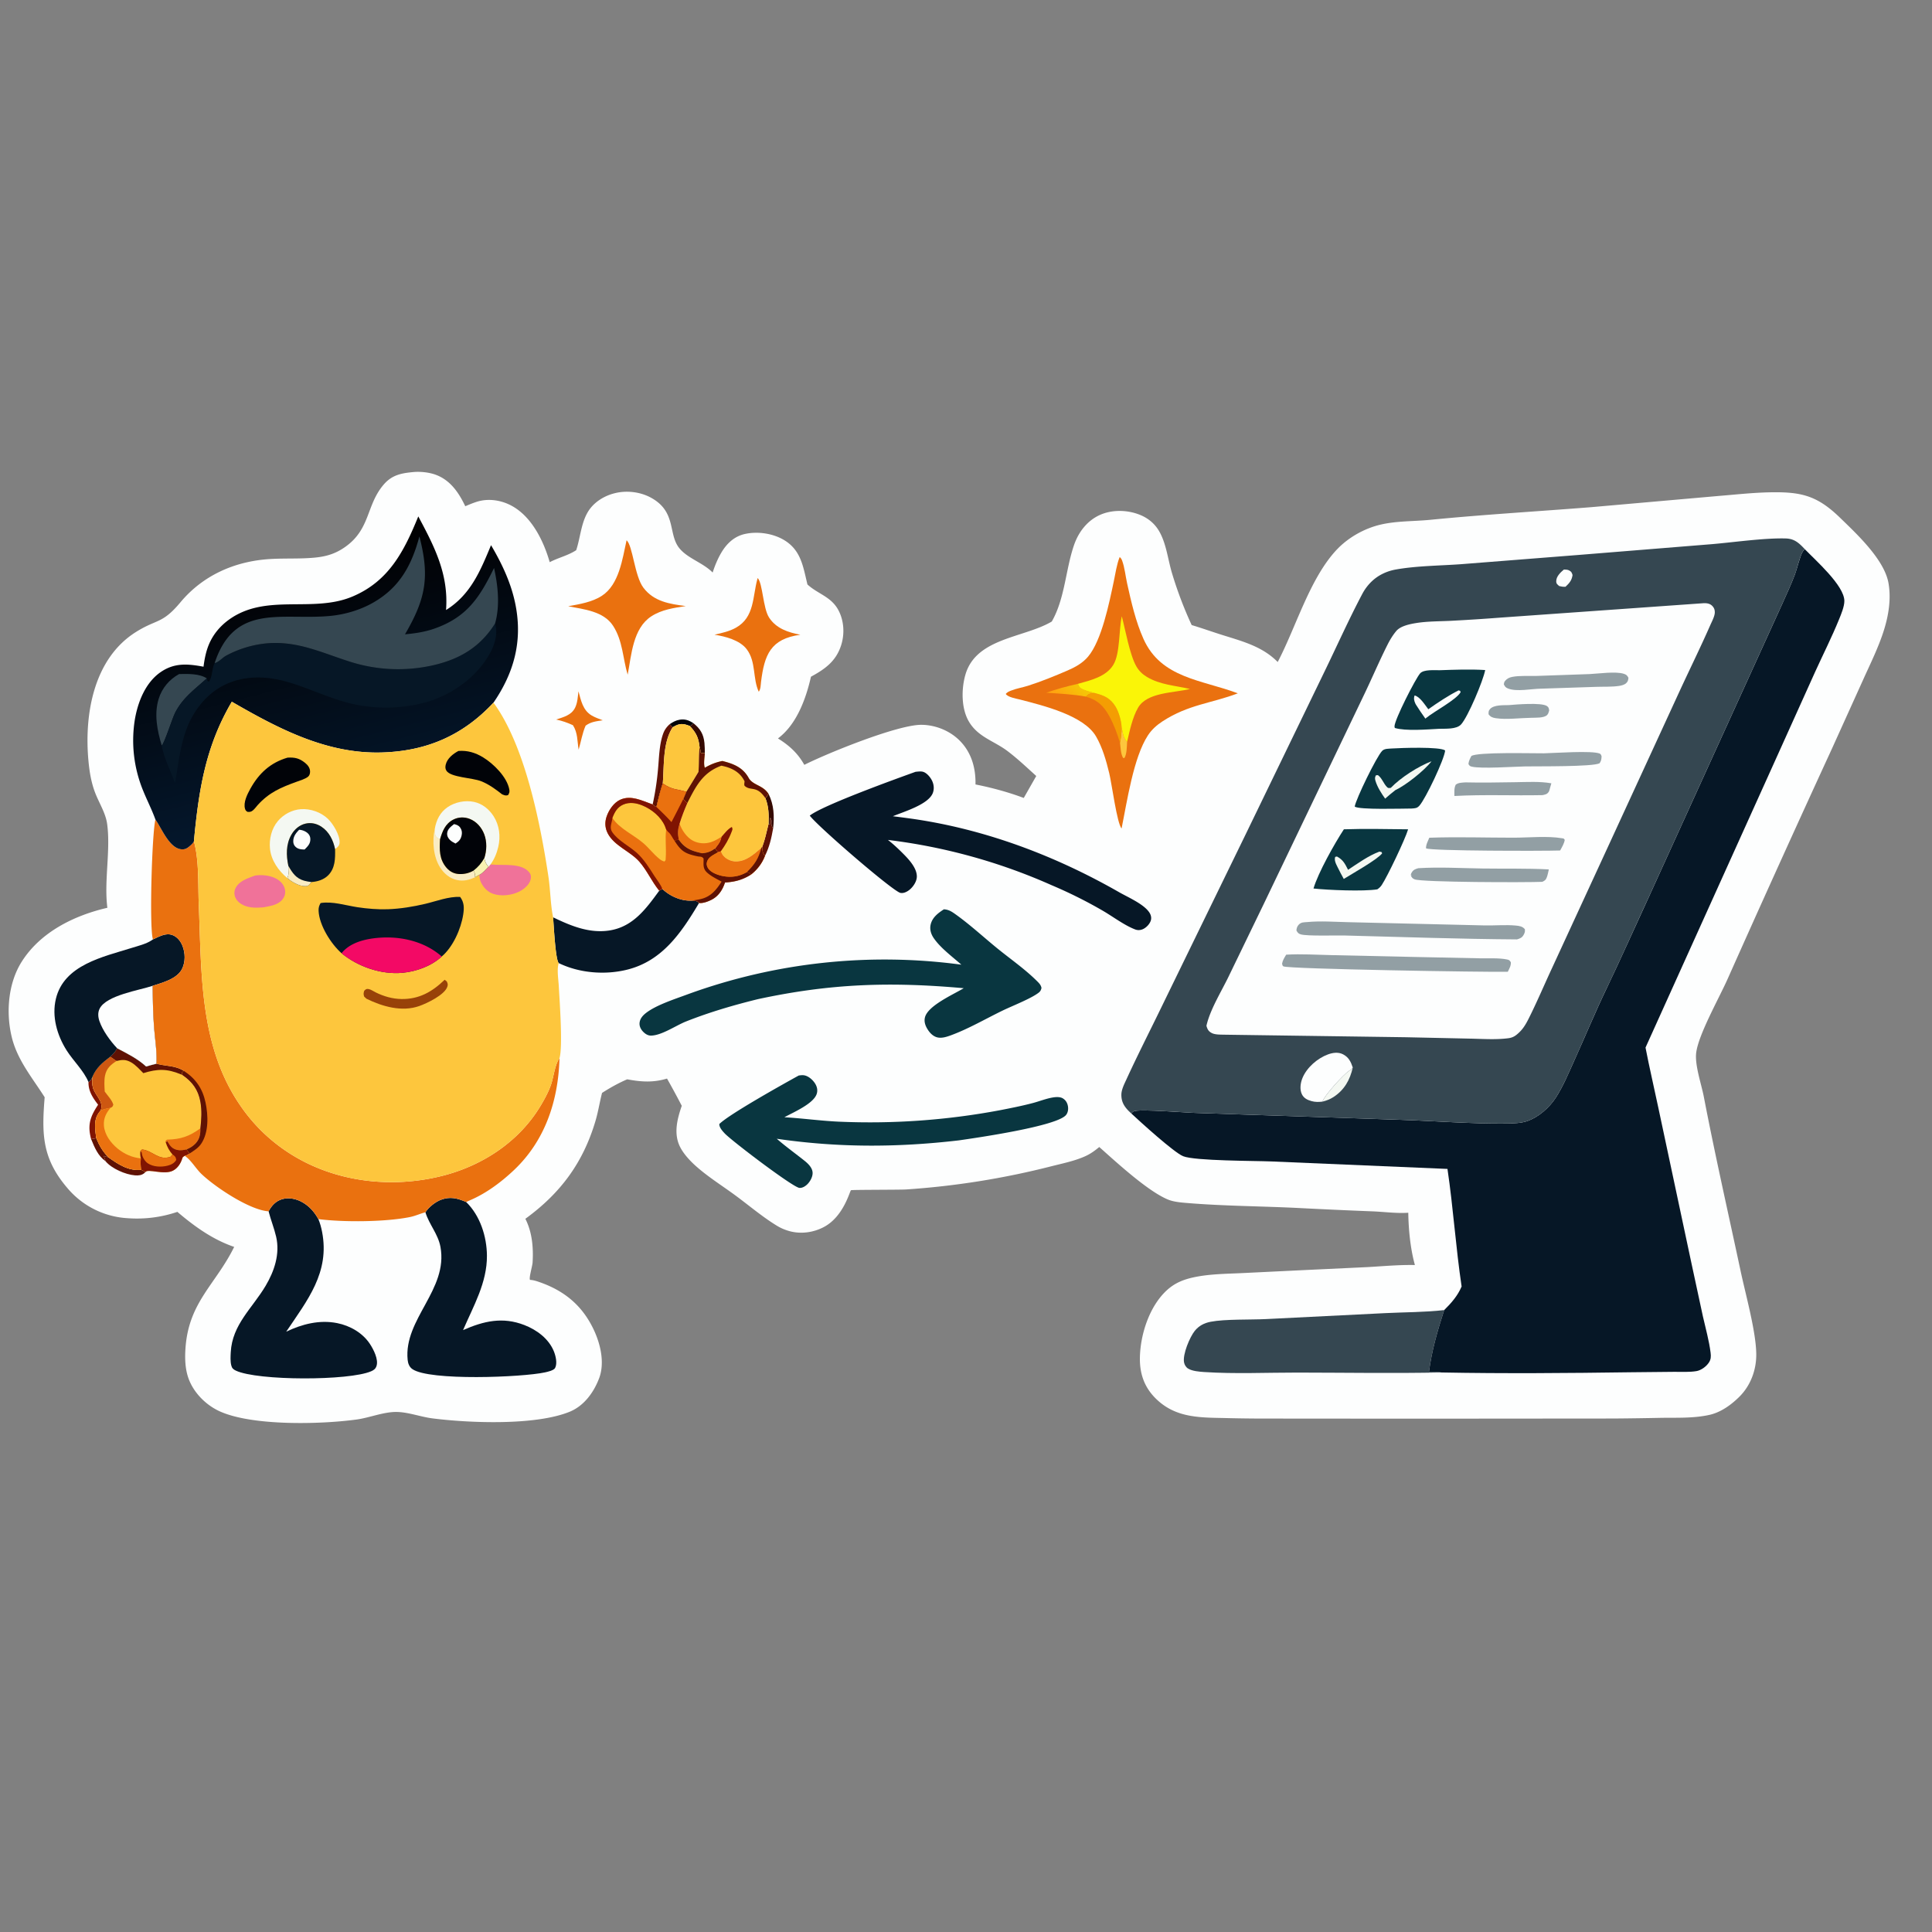 <svg version="1.1" xmlns="http://www.w3.org/2000/svg" style="display: block;" viewBox="0 0 2048 2048" width="512" height="512">
<rect x="0" y="0" width="2048" height="2048" fill="#808080" stroke="none"/>
<defs>
	<linearGradient id="Gradient1" gradientUnits="userSpaceOnUse" x1="1139.14" y1="725.763" x2="1127.07" y2="740.983">
		<stop class="stop0" offset="0" stop-opacity="1" stop-color="rgb(246,195,7)"/>
		<stop class="stop1" offset="1" stop-opacity="1" stop-color="rgb(255,163,16)"/>
	</linearGradient>
	<linearGradient id="Gradient2" gradientUnits="userSpaceOnUse" x1="309.218" y1="587.256" x2="376.504" y2="850.037">
		<stop class="stop0" offset="0" stop-opacity="1" stop-color="rgb(1,0,1)"/>
		<stop class="stop1" offset="1" stop-opacity="1" stop-color="rgb(4,23,44)"/>
	</linearGradient>
</defs>
<path transform="translate(0,0)" fill="rgb(253,254,254)" d="M 438.223 500.398 C 445.58 499.677 455.005 500.7 461.917 503.269 C 477.51 509.063 486.378 522.319 493.2 536.614 C 497.326 534.896 501.516 533.097 505.791 531.793 C 518.125 528.031 531.707 530.221 542.865 536.412 C 563.929 548.1 576.35 573.708 582.718 595.929 C 591.852 591.141 602.117 588.911 610.797 583.221 C 616.005 567.619 616.066 549.109 627.849 536.442 C 637.106 526.491 651.008 521.256 664.465 521.255 C 673.758 521.254 683.228 523.567 691.283 528.249 C 717.362 543.408 707.972 566.734 720.474 581.535 C 729.464 592.179 745.217 596.535 755.45 606.896 C 757.729 599.735 760.826 592.252 764.665 585.782 C 770.323 576.244 778.229 568.685 789.253 566.127 C 803.116 562.909 819.939 565.439 831.942 572.956 C 849.379 583.877 851.413 601.233 855.919 619.566 C 867.097 629.798 881.088 632.352 888.817 646.952 C 894.707 658.079 895.461 671.865 891.704 683.792 C 886.318 700.884 874.604 709.224 859.661 717.336 C 854.385 740.628 844.552 767.91 824.665 782.77 C 836.623 790.206 845.686 798.408 852.607 810.764 C 876.885 798.531 951.934 767.964 977.087 768.33 C 992.423 768.553 1007.96 775.053 1018.48 786.296 C 1030.17 798.782 1034.41 814.858 1034.07 831.56 C 1050.8 834.823 1069.3 839.828 1085.22 845.872 L 1098.47 822.592 C 1088.55 813.629 1078.68 804.231 1068.01 796.172 C 1053.34 785.098 1036.07 781.194 1026.53 763.94 C 1018.94 750.193 1019.08 730.169 1023.34 715.302 C 1034.47 676.458 1084.24 676.324 1113.95 659.421 C 1114.28 659.234 1114.6 659.036 1114.93 658.844 C 1128.96 634.353 1129.52 603.662 1138.62 577.51 C 1143.31 564.035 1152.39 552.079 1165.58 546.031 C 1178.61 540.061 1194.72 540.366 1207.99 545.586 C 1216.52 548.942 1223.5 554.484 1228.29 562.346 C 1236.32 575.551 1237.93 592.894 1242.37 607.579 A 416.343 416.343 0 0 0 1263.23 662.601 C 1273.47 665.65 1283.55 669.255 1293.73 672.495 C 1315.76 679.509 1337.71 684.742 1354.42 701.756 C 1373.88 664.733 1388.51 612.743 1417.19 582.478 C 1429.29 569.715 1446.23 560.188 1463.31 556.152 C 1480.42 552.109 1498.75 552.738 1516.22 551.018 C 1573.1 545.421 1630 542.122 1686.96 537.604 L 1822.98 525.628 C 1840.44 524.211 1857.67 522.281 1875.21 521.897 C 1908.48 521.169 1925.69 524.781 1950.24 548.564 C 1968.27 566.025 1997.61 593.269 2001.91 618.281 C 2004.79 635.081 2001.99 652.391 1996.89 668.486 C 1991.3 686.13 1982.89 703.061 1975.29 719.906 L 1942.04 793.389 A 22368.7 22368.7 0 0 0 1831.23 1038 C 1822.25 1058.16 1800.31 1096.88 1798.02 1116.13 C 1796.47 1129.22 1803.55 1149.25 1806.13 1162.66 C 1818.02 1224.4 1832.02 1285.88 1845.13 1347.38 C 1850.45 1372.35 1861.4 1411.26 1861.71 1435.2 C 1861.93 1451.9 1855.88 1468.47 1844.06 1480.34 C 1835.51 1488.93 1824.44 1497 1812.45 1499.74 C 1795.87 1503.52 1778.27 1502.75 1761.37 1502.96 A 4194.73 4194.73 0 0 1 1710.6 1503.69 L 1501.5 1503.86 L 1334.7 1503.73 A 1793.14 1793.14 0 0 1 1296.79 1503.15 C 1269.51 1502.66 1244.69 1502.5 1224.32 1481.66 C 1212.58 1469.63 1207.97 1455.36 1208.35 1438.73 C 1208.9 1414.45 1218.27 1385.27 1236.33 1368.25 C 1244.93 1360.15 1254.29 1356.36 1265.75 1353.92 C 1282.43 1350.39 1300.11 1350.33 1317.1 1349.51 L 1384.34 1346.25 L 1449.37 1343.19 C 1466.12 1342.25 1483.08 1340.63 1499.85 1340.99 L 1499.46 1339.5 C 1494.97 1322.68 1493.09 1302.98 1492.83 1285.55 C 1492.5 1285.58 1492.16 1285.6 1491.82 1285.62 C 1479.94 1286.29 1467.47 1284.62 1455.55 1284.11 A 6157.86 6157.86 0 0 1 1379.78 1280.7 C 1339.08 1278.56 1297.79 1278.57 1257.23 1275.14 C 1251.04 1274.62 1243.86 1273.95 1238.09 1271.57 C 1216.64 1262.71 1183.51 1232.11 1165.26 1215.88 C 1160.85 1219.56 1156.27 1222.93 1151.04 1225.35 C 1139.7 1230.6 1126.77 1233.18 1114.7 1236.24 A 851.189 851.189 0 0 1 960.437 1260.88 C 954.267 1261.3 902.959 1261.14 902.083 1261.69 C 900.798 1262.49 894.454 1289.03 874.048 1300.3 C 862.659 1306.6 848.635 1308.54 836.078 1304.82 A 51.816 51.816 0 0 1 822.92 1298.94 C 807.863 1289.67 793.88 1277.76 779.629 1267.26 C 765.695 1256.99 750.152 1247.32 737.295 1235.75 C 731.245 1230.3 724.734 1223.27 721.009 1215.98 C 713.797 1201.87 717.851 1186.24 722.698 1172.2 A 868.747 868.747 0 0 0 707.064 1143.33 C 692.423 1147.74 679.724 1146.91 664.895 1144.12 C 655.771 1147.97 646.513 1153.19 638.186 1158.54 C 635.653 1168.38 634.146 1178.43 631.246 1188.21 C 618.05 1232.7 594.119 1264.89 556.896 1291.98 C 564.134 1306.14 565.535 1322.62 564.565 1338.29 C 564.308 1342.43 560.596 1354.29 561.8 1356.72 C 565.585 1356.9 568.92 1358.05 572.47 1359.3 C 598.561 1368.48 617.362 1384.12 629.336 1409.44 C 636.52 1424.63 641.283 1444.62 635.11 1460.97 C 629.428 1476.02 619.054 1490.37 603.713 1496.58 C 567.272 1511.34 497.235 1508.5 458.26 1503.52 C 445.776 1501.92 432.941 1496.91 420.424 1496.74 C 406.664 1496.56 391.826 1502.85 378.055 1504.74 C 340.102 1509.96 267.412 1511.76 232.873 1496.05 C 218.209 1489.38 205.163 1476.25 199.749 1460.97 C 196.13 1450.76 195.886 1439.52 196.642 1428.83 C 200.085 1380.14 228.773 1361.41 248.23 1321.77 C 225.357 1313.92 206.27 1300.14 188.013 1284.64 A 133.41 133.41 0 0 1 134.821 1291.31 A 89.958 89.958 0 0 1 71.435 1259.39 C 44.614 1227.98 44.146 1202.51 47.341 1163.11 C 34.066 1142.18 18.154 1123.54 12.301 1098.7 C 6.218 1072.89 8.673 1042.05 23.074 1019.34 C 42.974 987.951 78.642 970.408 113.815 962.288 C 110.157 933.728 117.404 901.581 113.581 873.452 C 112.05 862.186 105.336 851.696 101.185 841.187 C 96.827 830.156 94.931 818.809 93.811 807.046 C 89.146 758.055 98.848 698.447 143.982 670.018 C 166.372 655.916 171.856 661.724 191.275 638.462 C 215.208 609.792 248.908 594.931 285.997 592.618 C 301.813 591.631 317.639 592.606 333.46 591.114 C 346.076 589.925 356.034 586.879 366.412 579.419 C 392.957 560.336 388.079 535.128 406.947 513.415 C 415.657 503.392 425.707 501.542 438.223 500.398 z"/>
<path transform="translate(0,0)" fill="rgb(1,3,8)" d="M 709.899 767.646 C 713.311 765.378 716.415 763.59 720.514 762.913 C 726.143 761.984 730.467 763.557 735.084 766.664 C 733.635 768.236 733.222 768.802 731.149 769.53 C 725.683 767.501 721.998 766.512 716.527 769.053 C 715.337 769.605 714.228 770.265 713.098 770.929 L 709.899 767.646 z"/>
<path transform="translate(0,0)" fill="rgb(95,18,4)" d="M 96.623 1207.53 L 102.077 1206.55 C 105.391 1214.57 108.816 1220.42 114.881 1226.75 L 110.069 1225.36 C 110.67 1227.2 111.332 1229.04 111.843 1230.91 C 103.764 1225.12 100.239 1216.38 96.623 1207.53 z"/>
<path transform="translate(0,0)" fill="rgb(52,9,0)" d="M 814.703 841.59 C 820.495 853.206 820.919 865.348 819.56 878.049 C 817.631 875.37 817.583 874.446 817.832 871.075 C 817.996 868.843 817.489 868.624 816.409 866.731 C 816.439 869.284 816.401 871.646 816.079 874.188 L 814.738 873.334 C 815.057 863.743 814.95 855.312 811.418 846.194 L 814.703 841.59 z"/>
<path transform="translate(0,0)" fill="rgb(52,9,0)" d="M 735.084 766.664 C 742.257 772.406 745.765 778.183 746.735 787.464 C 747.115 791.099 747.095 794.865 747.142 798.518 C 745.664 798.35 744.193 798.228 742.71 798.112 C 742.653 796.388 742.568 795.023 742.047 793.357 C 741.917 792.941 741.757 792.534 741.612 792.123 C 740.572 782.103 738.021 776.779 731.149 769.53 C 733.222 768.802 733.635 768.236 735.084 766.664 z"/>
<path transform="translate(0,0)" fill="rgb(95,18,4)" d="M 814.738 873.334 L 816.079 874.188 C 816.401 871.646 816.439 869.284 816.409 866.731 C 817.489 868.624 817.996 868.843 817.832 871.075 C 817.583 874.446 817.631 875.37 819.56 878.049 C 817.721 888.497 815.615 897.873 810.831 907.397 C 808.02 903.824 808.049 901.951 808.047 897.525 C 811.028 889.76 812.39 882.439 814.423 874.488 C 814.522 874.102 814.633 873.719 814.738 873.334 z"/>
<path transform="translate(0,0)" fill="rgb(95,18,4)" d="M 111.843 1230.91 C 111.332 1229.04 110.67 1227.2 110.069 1225.36 L 114.881 1226.75 C 125.569 1234.34 135.856 1241.28 149.656 1240.04 C 151.441 1240.79 152.542 1241.31 154.072 1242.55 C 153.769 1242.84 153.483 1243.14 153.163 1243.42 C 150.243 1245.89 146.751 1246.22 143.071 1245.92 C 133.058 1245.12 118.379 1238.83 111.843 1230.91 z"/>
<path transform="translate(0,0)" fill="rgb(128,20,2)" d="M 97.967 1141.53 C 97.917 1144.82 97.616 1148.64 98.277 1151.86 C 100.115 1160.84 110.883 1167.73 106.643 1177.24 C 101.108 1183.58 100.51 1189.22 101.033 1197.41 C 101.228 1200.47 101.649 1203.51 102.077 1206.55 L 96.623 1207.53 A 49.002 49.002 0 0 1 95.576 1203.06 C 93.06 1190.08 97.03 1181.6 103.993 1171.05 C 98.335 1163.68 93.637 1156.68 93.785 1147.02 C 96.295 1145.39 96.785 1144.16 97.967 1141.53 z"/>
<path transform="translate(0,0)" fill="rgb(95,18,4)" d="M 691.85 852.713 A 295.323 295.323 0 0 0 697.409 816.634 C 698.651 804.157 698.664 789.955 702.862 778.043 C 704.407 773.659 706.534 770.798 709.899 767.646 L 713.098 770.929 C 702.39 787.393 704.124 811.349 702.572 830.529 C 699.788 838.657 697.883 847.049 695.832 855.384 C 693.899 854.671 693.309 854.097 691.85 852.713 z"/>
<path transform="translate(0,0)" fill="rgb(234,113,15)" d="M 613.188 732.818 C 615.912 742.536 617.779 752.888 627.198 758.443 C 630.817 760.578 635.016 762.03 638.932 763.526 C 632.164 764.579 626.428 765.058 620.778 769.232 C 617.29 777.153 615.857 786.322 613.367 794.66 C 611.857 785.511 612.533 776.826 607.322 768.74 C 601.369 765.995 595.956 764.113 589.526 762.733 C 597.314 760.143 605.586 758.245 609.586 750.283 C 612.169 745.142 612.531 738.498 613.188 732.818 z"/>
<path transform="translate(0,0)" fill="rgb(253,198,61)" d="M 713.098 770.929 C 714.228 770.265 715.337 769.605 716.527 769.053 C 721.998 766.512 725.683 767.501 731.149 769.53 C 738.021 776.779 740.572 782.103 741.612 792.123 C 740.636 800.817 741.142 809.573 740.396 818.276 A 2173.28 2173.28 0 0 1 727.518 839.404 C 716.727 835.905 713.468 837.826 702.572 830.529 C 704.124 811.349 702.39 787.393 713.098 770.929 z"/>
<path transform="translate(0,0)" fill="rgb(234,113,15)" d="M 803.159 612.722 C 808.558 618.333 808.732 644.604 815.266 654.654 C 822.825 666.281 835.534 670.417 848.413 672.85 C 816.768 677.196 810.316 694.194 806.748 722.692 C 806.323 726.089 806.463 730.466 804.313 733.249 C 797.722 719.172 801.637 701.563 791.582 688.254 C 784.261 678.563 768.894 674.608 757.406 672.815 C 765.138 671.023 773.161 669.316 780.14 665.382 C 799.955 654.214 797.663 632.618 802.876 613.708 C 802.967 613.378 803.065 613.051 803.159 612.722 z"/>
<path transform="translate(0,0)" fill="rgb(234,113,15)" d="M 664.197 572.677 C 670.805 578.55 672.653 610.531 681.991 622.941 C 693.149 637.768 709.904 640.259 726.932 642.439 C 714.301 644.415 701.355 646.211 690.409 653.345 C 670.859 666.086 669.378 694.288 665.357 715.203 C 660.144 697.926 660.268 679.281 649.832 663.279 C 639.798 647.891 618.883 645.888 602.318 642.657 C 614.369 640.417 627.534 638.372 638.026 631.563 C 656.335 619.681 659.802 592.398 664.197 572.677 z"/>
<path transform="translate(0,0)" fill="rgb(6,23,38)" d="M 698.822 944.184 L 702.08 942.299 C 709.777 949.673 721.145 954.879 731.954 954.717 A 26.38 26.38 0 0 0 733.31 954.662 C 736.452 955.003 738.474 954.626 740.806 956.922 C 740.893 957.007 740.951 957.117 741.024 957.214 C 722.518 988.246 702.394 1018.43 665.08 1027.81 C 641.446 1033.76 614.257 1031.58 592.263 1020.91 C 588.744 1017.24 586.962 980.093 586.301 972.367 C 605.185 981.531 625.199 989.814 646.662 986.233 C 671.373 982.109 685.005 963.081 698.822 944.184 z"/>
<path transform="translate(0,0)" fill="rgb(253,198,61)" d="M 741.612 792.123 C 741.757 792.534 741.917 792.941 742.047 793.357 C 742.568 795.023 742.653 796.388 742.71 798.112 C 744.193 798.228 745.664 798.35 747.142 798.518 C 746.902 803.04 745.636 809.668 747.145 813.858 C 753.194 810.295 758.819 808.086 765.717 806.668 C 776.833 809.451 786.607 813.053 792.887 823.364 A 69.894 69.894 0 0 1 794.203 825.635 C 799.405 832.747 808.747 832.39 814.703 841.59 L 811.418 846.194 C 814.95 855.312 815.057 863.743 814.738 873.334 C 814.633 873.719 814.522 874.102 814.423 874.488 C 812.39 882.439 811.028 889.76 808.047 897.525 L 807.048 899.021 C 799.138 905.835 790.343 913.903 779.107 913.308 C 774.607 913.069 769.694 910.738 766.746 907.306 C 765.511 905.868 764.73 904.257 764.062 902.504 L 761.045 903.489 L 757.998 899.45 C 753.274 902.719 749.947 904.079 744.255 904.502 C 733.249 902.078 726.279 899.676 719.526 890.108 C 718.199 883.344 718.417 879.518 720.386 872.901 C 722.705 865.487 725.41 858.465 728.531 851.352 C 727.047 849.995 725.624 848.583 724.191 847.172 L 727.518 839.404 A 2173.28 2173.28 0 0 0 740.396 818.276 C 741.142 809.573 740.636 800.817 741.612 792.123 z"/>
<path transform="translate(0,0)" fill="rgb(128,20,2)" d="M 764.78 887.134 C 768.06 883.511 771.418 878.824 775.798 876.571 C 776.971 879.123 776.276 879.779 775.307 882.365 C 772.648 889.462 768.526 896.398 764.062 902.504 L 761.045 903.489 L 757.998 899.45 L 758.743 898.493 C 759.136 897.98 759.517 897.458 759.914 896.948 C 762.565 893.544 763.889 891.417 764.78 887.134 z"/>
<path transform="translate(0,0)" fill="rgb(234,113,15)" d="M 719.526 890.108 C 718.199 883.344 718.417 879.518 720.386 872.901 C 722.472 879.851 728.071 887.804 734.543 891.203 C 740.41 894.284 747.598 894.732 753.866 892.626 C 757.763 891.316 761.268 889.231 764.78 887.134 C 763.889 891.417 762.565 893.544 759.914 896.948 C 759.517 897.458 759.136 897.98 758.743 898.493 L 757.998 899.45 C 753.274 902.719 749.947 904.079 744.255 904.502 C 733.249 902.078 726.279 899.676 719.526 890.108 z"/>
<path transform="translate(0,0)" fill="rgb(95,18,4)" d="M 741.612 792.123 C 741.757 792.534 741.917 792.941 742.047 793.357 C 742.568 795.023 742.653 796.388 742.71 798.112 C 744.193 798.228 745.664 798.35 747.142 798.518 C 746.902 803.04 745.636 809.668 747.145 813.858 C 753.194 810.295 758.819 808.086 765.717 806.668 C 776.833 809.451 786.607 813.053 792.887 823.364 A 69.894 69.894 0 0 1 794.203 825.635 C 799.405 832.747 808.747 832.39 814.703 841.59 L 811.418 846.194 C 802.059 832.168 795.931 838.899 789.487 833.159 C 788.521 832.298 789.182 829.557 789.274 828.289 C 785.524 820.457 779.148 815.926 770.978 813.266 C 768.928 812.599 766.807 812.123 764.705 811.655 C 744.785 818.923 737.596 833.611 728.531 851.352 C 727.047 849.995 725.624 848.583 724.191 847.172 L 727.518 839.404 A 2173.28 2173.28 0 0 0 740.396 818.276 C 741.142 809.573 740.636 800.817 741.612 792.123 z"/>
<path transform="translate(0,0)" fill="rgb(234,113,15)" d="M 695.832 855.384 C 697.883 847.049 699.788 838.657 702.572 830.529 C 713.468 837.826 716.727 835.905 727.518 839.404 L 724.191 847.172 C 725.624 848.583 727.047 849.995 728.531 851.352 C 725.41 858.465 722.705 865.487 720.386 872.901 C 718.417 879.518 718.199 883.344 719.526 890.108 C 726.279 899.676 733.249 902.078 744.255 904.502 C 749.947 904.079 753.274 902.719 757.998 899.45 L 761.045 903.489 L 764.062 902.504 C 764.73 904.257 765.511 905.868 766.746 907.306 C 769.694 910.738 774.607 913.069 779.107 913.308 C 790.343 913.903 799.138 905.835 807.048 899.021 L 808.047 897.525 C 808.049 901.951 808.02 903.824 810.831 907.397 C 807.727 915.358 802.602 921.989 795.861 927.224 C 787.044 932.758 778.881 934.844 768.516 935.489 C 766.05 943.061 761.831 949.798 754.521 953.619 C 750.819 955.554 745.286 957.692 741.024 957.214 C 740.951 957.117 740.893 957.007 740.806 956.922 C 738.474 954.626 736.452 955.003 733.31 954.662 A 26.38 26.38 0 0 1 731.954 954.717 C 721.145 954.879 709.777 949.673 702.08 942.299 L 698.822 944.184 C 690.946 934.554 685.864 922.663 677.7 913.372 C 667.967 902.297 651.03 896.648 644.2 883.302 C 641.309 877.652 641 871.692 643.01 865.692 C 645.382 858.615 650.701 850.725 657.742 847.636 C 668.916 842.734 680.368 848.661 690.81 852.363 C 691.155 852.486 691.503 852.597 691.85 852.713 C 693.309 854.097 693.899 854.671 695.832 855.384 z"/>
<path transform="translate(0,0)" fill="rgb(95,18,4)" d="M 715.075 891.313 C 716.712 890.443 717.716 890.341 719.526 890.108 C 726.279 899.676 733.249 902.078 744.255 904.502 C 749.947 904.079 753.274 902.719 757.998 899.45 L 761.045 903.489 C 756.877 905.925 751.334 908.225 749.62 913.096 C 748.739 915.601 749.084 917.664 750.351 919.942 C 753.086 924.861 760.997 927.632 766.129 928.636 C 775.373 930.445 783.826 929.115 791.889 924.359 C 794.211 925.22 794.507 925.192 795.861 927.224 C 787.044 932.758 778.881 934.844 768.516 935.489 C 766.05 943.061 761.831 949.798 754.521 953.619 C 750.819 955.554 745.286 957.692 741.024 957.214 C 740.951 957.117 740.893 957.007 740.806 956.922 C 738.474 954.626 736.452 955.003 733.31 954.662 C 736.298 954.267 739.313 953.824 742.257 953.182 C 753.386 950.755 759.093 943.595 764.937 934.561 C 759.864 931.831 754.016 928.97 749.716 925.129 C 744.592 920.554 745.999 916.105 745.797 910.057 C 743.958 907.816 742.879 908.226 740.076 907.871 A 161.526 161.526 0 0 1 737.948 907.422 C 725.656 904.715 721.667 901.725 715.075 891.313 z"/>
<path transform="translate(0,0)" fill="rgb(234,113,15)" d="M 807.048 899.021 L 808.047 897.525 C 808.049 901.951 808.02 903.824 810.831 907.397 C 807.727 915.358 802.602 921.989 795.861 927.224 C 794.507 925.192 794.211 925.22 791.889 924.359 C 783.826 929.115 775.373 930.445 766.129 928.636 C 760.997 927.632 753.086 924.861 750.351 919.942 C 749.084 917.664 748.739 915.601 749.62 913.096 C 751.334 908.225 756.877 905.925 761.045 903.489 L 764.062 902.504 C 764.73 904.257 765.511 905.868 766.746 907.306 C 769.694 910.738 774.607 913.069 779.107 913.308 C 790.343 913.903 799.138 905.835 807.048 899.021 z"/>
<path transform="translate(0,0)" fill="rgb(95,18,4)" d="M 807.048 899.021 L 808.047 897.525 C 808.049 901.951 808.02 903.824 810.831 907.397 C 807.727 915.358 802.602 921.989 795.861 927.224 C 794.507 925.192 794.211 925.22 791.889 924.359 C 791.918 924.317 791.939 924.268 791.976 924.232 C 800.045 916.377 804.116 909.997 807.048 899.021 z"/>
<path transform="translate(0,0)" fill="rgb(253,198,61)" d="M 649.154 867.053 C 651.493 860.952 654.342 855.653 660.597 852.91 C 667.261 849.988 674.367 851.121 680.92 853.788 C 690.761 857.792 700.705 865.88 704.913 875.846 C 705.387 876.968 705.785 878.115 706.171 879.269 C 704.853 889.283 706.492 899.484 705.69 909.549 C 705.518 911.716 705.943 911.833 704.274 913.254 C 702.139 912.682 700.687 911.815 698.984 910.451 C 692.818 905.512 688.014 899.05 682.061 893.87 C 671.922 885.048 656.611 878.452 649.154 867.053 z"/>
<path transform="translate(0,0)" fill="rgb(128,20,2)" d="M 695.832 855.384 C 697.883 847.049 699.788 838.657 702.572 830.529 C 713.468 837.826 716.727 835.905 727.518 839.404 L 724.191 847.172 C 725.624 848.583 727.047 849.995 728.531 851.352 C 725.41 858.465 722.705 865.487 720.386 872.901 C 718.417 879.518 718.199 883.344 719.526 890.108 C 717.716 890.341 716.712 890.443 715.075 891.313 C 712.932 888.547 711.636 885.033 709.137 882.608 C 707.319 880.844 708.879 882.713 707.01 880.363 C 706.724 880.003 706.451 879.634 706.171 879.269 C 705.785 878.115 705.387 876.968 704.913 875.846 C 700.705 865.88 690.761 857.792 680.92 853.788 C 674.367 851.121 667.261 849.988 660.597 852.91 C 654.342 855.653 651.493 860.952 649.154 867.053 C 649.116 867.421 649.091 867.791 649.041 868.158 C 648.327 873.347 645.688 877.499 649.271 882.5 C 655.549 891.264 666.777 896.74 674.757 903.8 C 682.637 910.771 688.181 919.985 693.816 928.749 C 696.35 932.69 700.634 937.945 702.08 942.299 L 698.822 944.184 C 690.946 934.554 685.864 922.663 677.7 913.372 C 667.967 902.297 651.03 896.648 644.2 883.302 C 641.309 877.652 641 871.692 643.01 865.692 C 645.382 858.615 650.701 850.725 657.742 847.636 C 668.916 842.734 680.368 848.661 690.81 852.363 C 691.155 852.486 691.503 852.597 691.85 852.713 C 693.309 854.097 693.899 854.671 695.832 855.384 z"/>
<path transform="translate(0,0)" fill="rgb(234,113,15)" d="M 695.832 855.384 C 697.883 847.049 699.788 838.657 702.572 830.529 C 713.468 837.826 716.727 835.905 727.518 839.404 L 724.191 847.172 A 1306.53 1306.53 0 0 1 711.772 871.463 C 706.728 865.811 701.304 860.617 695.832 855.384 z"/>
<path transform="translate(0,0)" fill="rgb(253,198,61)" d="M 124.172 1111.21 C 134.988 1116.91 145.834 1122.18 154.891 1130.55 C 158.522 1129.54 162.156 1128.42 165.828 1127.58 C 166.419 1127.73 167.008 1127.89 167.6 1128.03 C 177.072 1130.32 186.214 1129.65 194.895 1135.17 L 192.802 1137.02 L 193.214 1139.44 C 203.819 1146.65 210.077 1155.15 212.4 1167.93 C 214.089 1177.23 213.489 1186.76 212.411 1196.09 C 212.58 1202.25 211.665 1207.54 207.29 1212.19 C 204.604 1215.05 201.353 1217 197.714 1218.41 L 200.953 1222.78 C 199.04 1223.99 198.059 1224.72 195.838 1225.25 C 194.586 1226.08 193.769 1226.19 193.329 1227.67 C 191.737 1233.02 188.519 1238.23 183.437 1240.9 C 173.799 1245.97 156.468 1238.32 154.072 1242.55 C 152.542 1241.31 151.441 1240.79 149.656 1240.04 C 135.856 1241.28 125.569 1234.34 114.881 1226.75 C 108.816 1220.42 105.391 1214.57 102.077 1206.55 C 101.649 1203.51 101.228 1200.47 101.033 1197.41 C 100.51 1189.22 101.108 1183.58 106.643 1177.24 C 110.883 1167.73 100.115 1160.84 98.277 1151.86 C 97.616 1148.64 97.917 1144.82 97.967 1141.53 C 101.93 1131.99 108.79 1126.26 116.796 1120.23 C 119.899 1117.58 122.413 1114.89 124.172 1111.21 z"/>
<path transform="translate(0,0)" fill="rgb(234,113,15)" d="M 212.411 1196.09 C 212.58 1202.25 211.665 1207.54 207.29 1212.19 C 204.604 1215.05 201.353 1217 197.714 1218.41 C 194.482 1219.13 191.199 1219.74 187.925 1218.96 C 182.874 1217.75 180.67 1215.19 178.063 1210.88 C 177.853 1210.53 177.663 1210.17 177.463 1209.82 L 175.606 1210.76 L 175.408 1209.53 L 176.956 1208.07 C 191.628 1207.7 200.572 1204.71 212.411 1196.09 z"/>
<path transform="translate(0,0)" fill="rgb(95,18,4)" d="M 124.172 1111.21 C 134.988 1116.91 145.834 1122.18 154.891 1130.55 C 158.522 1129.54 162.156 1128.42 165.828 1127.58 C 166.419 1127.73 167.008 1127.89 167.6 1128.03 C 177.072 1130.32 186.214 1129.65 194.895 1135.17 L 192.802 1137.02 L 193.214 1139.44 L 191.753 1138.84 C 176.991 1132.72 166.93 1132.92 151.931 1137.58 C 147.89 1133.55 143.999 1129.01 139.004 1126.14 C 133.574 1123.01 129.609 1123.19 123.678 1124.62 C 123.365 1124.49 123.022 1124.42 122.739 1124.24 C 120.671 1122.92 119.038 1121.42 116.796 1120.23 C 119.899 1117.58 122.413 1114.89 124.172 1111.21 z"/>
<path transform="translate(0,0)" fill="rgb(205,87,17)" d="M 116.796 1120.23 C 119.038 1121.42 120.671 1122.92 122.739 1124.24 C 123.022 1124.42 123.365 1124.49 123.678 1124.62 C 117.288 1128.61 112.829 1132.61 111.301 1140.32 C 110.268 1145.52 110.705 1151.81 111.025 1157.11 C 113.934 1161.23 118.799 1166.17 120.117 1171 C 119.255 1173.36 119.34 1173.24 117.097 1174.38 C 113.338 1175.02 110.157 1175.74 106.643 1177.24 C 110.883 1167.73 100.115 1160.84 98.277 1151.86 C 97.616 1148.64 97.917 1144.82 97.967 1141.53 C 101.93 1131.99 108.79 1126.26 116.796 1120.23 z"/>
<path transform="translate(0,0)" fill="rgb(128,20,2)" d="M 175.606 1210.76 L 177.463 1209.82 C 177.663 1210.17 177.853 1210.53 178.063 1210.88 C 180.67 1215.19 182.874 1217.75 187.925 1218.96 C 191.199 1219.74 194.482 1219.13 197.714 1218.41 L 200.953 1222.78 C 199.04 1223.99 198.059 1224.72 195.838 1225.25 C 194.586 1226.08 193.769 1226.19 193.329 1227.67 C 191.737 1233.02 188.519 1238.23 183.437 1240.9 C 173.799 1245.97 156.468 1238.32 154.072 1242.55 C 152.542 1241.31 151.441 1240.79 149.656 1240.04 C 148.977 1235.85 148.965 1232.12 149.25 1227.9 C 148.674 1225.06 148.397 1222.99 148.87 1220.07 L 150.617 1218.51 C 161.941 1219.73 167.915 1230.62 180.703 1226.25 L 182.905 1223.86 C 179.359 1219.84 177.259 1215.84 175.606 1210.76 z"/>
<path transform="translate(0,0)" fill="rgb(234,113,15)" d="M 148.87 1220.07 L 150.617 1218.51 C 161.941 1219.73 167.915 1230.62 180.703 1226.25 L 182.905 1223.86 C 183.28 1224.09 183.688 1224.28 184.029 1224.56 C 186.136 1226.29 186.379 1227.03 186.83 1229.56 C 184.877 1232.99 181.499 1234.66 177.777 1235.63 C 171.088 1237.36 162.502 1237.1 156.609 1233.12 C 153.722 1231.17 150.935 1226.69 150.463 1223.25 C 150.193 1221.29 150.101 1221.5 148.87 1220.07 z"/>
<path transform="translate(0,0)" fill="rgb(234,113,15)" d="M 106.643 1177.24 C 110.157 1175.74 113.338 1175.02 117.097 1174.38 C 112.475 1179.92 109.644 1185.56 110.138 1192.96 C 110.792 1202.77 117.343 1211.48 124.695 1217.54 C 131.622 1223.24 140.246 1227.15 149.25 1227.9 C 148.965 1232.12 148.977 1235.85 149.656 1240.04 C 135.856 1241.28 125.569 1234.34 114.881 1226.75 C 108.816 1220.42 105.391 1214.57 102.077 1206.55 C 101.649 1203.51 101.228 1200.47 101.033 1197.41 C 100.51 1189.22 101.108 1183.58 106.643 1177.24 z"/>
<path transform="translate(0,0)" fill="rgb(6,23,38)" d="M 162.097 995.813 C 168.626 992.937 175.704 988.499 182.96 991.276 C 187.926 993.176 191.426 997.701 193.363 1002.5 C 196.431 1010.11 196.68 1019.56 193.004 1027.01 C 187.754 1037.66 172.283 1041.64 161.835 1044.99 C 161.967 1059.71 162.217 1074.32 163.326 1088.99 C 164.267 1101.44 166.579 1115.19 165.828 1127.58 C 162.156 1128.42 158.522 1129.54 154.891 1130.55 C 145.834 1122.18 134.988 1116.91 124.172 1111.21 C 122.413 1114.89 119.899 1117.58 116.796 1120.23 C 108.79 1126.26 101.93 1131.99 97.967 1141.53 C 96.785 1144.16 96.295 1145.39 93.785 1147.02 C 88.829 1134.96 77.565 1124.48 70.553 1113.34 C 60.484 1097.34 54.725 1077.52 59.255 1058.72 C 67.924 1022.75 109.214 1014.36 139.442 1004.88 C 146.146 1002.78 154.966 1000.66 160.791 996.734 C 161.233 996.437 161.662 996.12 162.097 995.813 z"/>
<path transform="translate(0,0)" fill="rgb(253,254,254)" d="M 124.172 1111.21 C 116.971 1103.57 108.806 1092.43 105.395 1082.41 C 103.903 1078.02 103.5 1073.32 105.678 1069.09 C 112.974 1054.94 147.55 1049.81 161.835 1044.99 C 161.967 1059.71 162.217 1074.32 163.326 1088.99 C 164.267 1101.44 166.579 1115.19 165.828 1127.58 C 162.156 1128.42 158.522 1129.54 154.891 1130.55 C 145.834 1122.18 134.988 1116.91 124.172 1111.21 z"/>
<path transform="translate(0,0)" fill="rgb(9,54,64)" d="M 846.68 1140.1 C 848.627 1139.83 850.489 1139.55 852.457 1139.88 C 857.224 1140.69 861.866 1144.95 864.266 1148.98 C 866.21 1152.25 866.94 1155.93 865.739 1159.6 C 862.287 1170.14 840.796 1179.17 831.478 1184.33 C 850.694 1185.44 869.79 1188.12 889.044 1189.01 A 746.586 746.586 0 0 0 1059.99 1176.88 C 1071.61 1174.62 1083.41 1172.28 1094.87 1169.26 C 1102.24 1167.31 1109.75 1164.2 1117.29 1163.18 C 1120.22 1162.79 1124.14 1162.74 1126.74 1164.38 C 1129.69 1166.24 1131.29 1168.87 1131.98 1172.26 C 1132.62 1175.43 1132.19 1179.16 1130.17 1181.78 C 1120.91 1193.84 1034.78 1206.19 1016.5 1208.83 C 951.122 1216.46 888.559 1216.64 823.417 1207.13 C 832.89 1215.42 843.154 1222.73 852.983 1230.58 C 856.818 1233.65 861.398 1238.16 861.403 1243.47 C 861.407 1247.41 859.135 1251.7 856.566 1254.58 C 854.369 1257.04 850.832 1259.54 847.347 1259.2 C 840.358 1258.51 775.258 1209.09 768.075 1201.32 C 765.738 1198.79 762.417 1195.17 762.503 1191.54 C 772.671 1181.29 830.38 1149.08 846.68 1140.1 z"/>
<path transform="translate(0,0)" fill="rgb(6,23,38)" d="M 284.732 1284.06 C 287.896 1278.02 292.308 1273.23 299.022 1271.21 C 306.358 1269.01 314.593 1270.94 321.054 1274.74 C 328.258 1278.98 333.43 1285.06 337.475 1292.3 C 339.304 1296.64 340.531 1301.22 341.428 1305.84 C 349.776 1348.83 325.902 1378.2 303.394 1411.65 C 320.193 1403.56 338.747 1398.84 357.389 1402.55 C 371.092 1405.27 384.498 1412.93 392.221 1424.78 C 395.911 1430.44 401.537 1441.19 399.044 1448.23 C 398.035 1451.08 396.173 1452.4 393.525 1453.56 C 370.204 1463.8 273.089 1463.78 250.019 1452.92 C 247.192 1451.59 245.854 1450.28 245.115 1447.21 C 244.074 1442.88 244.377 1437.84 244.614 1433.41 C 246.187 1404 267.494 1386.78 281.592 1362.98 C 290.85 1347.35 296.936 1329.23 292.724 1310.98 C 290.632 1301.92 287.022 1293.13 284.732 1284.06 z"/>
<path transform="translate(0,0)" fill="rgb(6,23,38)" d="M 450.957 1285.06 C 454.299 1279.8 461.318 1274.18 467.137 1271.94 C 477.087 1268.1 484.867 1270.17 494.143 1274.17 C 508.958 1288.6 516.019 1310.71 516.165 1331.05 C 516.371 1359.74 501.852 1384.41 490.869 1409.96 C 512.74 1400.36 532.744 1395.63 555.912 1404.63 C 568.999 1409.71 581.641 1419.05 587.078 1432.37 C 589.064 1437.23 590.993 1445.08 588.46 1450.05 C 587.087 1452.74 580.495 1454.16 577.674 1454.78 C 553.868 1460.02 454.971 1463.97 437.08 1451.26 C 433.826 1448.95 432.507 1445.34 432.122 1441.49 C 427.8 1398.22 475.253 1367.2 466.903 1321.76 C 464.394 1308.11 454.889 1298.01 450.957 1285.06 z"/>
<path transform="translate(0,0)" fill="rgb(6,23,38)" d="M 970.567 818.141 C 973.014 817.935 976.076 817.45 978.458 818.141 C 982.486 819.312 986.273 823.963 988.019 827.582 C 989.984 831.653 990.447 836.383 988.81 840.648 C 984.123 852.864 957.965 860.419 946.488 865.246 A 1300.36 1300.36 0 0 1 966.053 867.814 C 1043.84 878.811 1118.37 906.937 1186.37 945.814 C 1195.73 951.163 1211.96 958.093 1218.11 966.898 C 1219.92 969.485 1220.83 972.582 1219.92 975.713 C 1218.8 979.53 1215 983.454 1211.38 984.997 C 1208.66 986.154 1205.92 986.256 1203.17 985.193 C 1191.65 980.736 1179.92 971.746 1169.14 965.474 C 1151.75 955.359 1133.27 946.167 1114.75 938.339 A 606.56 606.56 0 0 0 941.248 890.356 C 946.478 894.419 951.302 898.892 956.003 903.554 C 962.439 909.937 972.183 919.801 971.876 929.463 C 971.717 934.476 968.164 939.792 964.443 942.948 C 961.865 945.134 957.964 947.24 954.459 946.492 C 946.463 944.785 866.635 875.833 858.39 864.595 C 871.851 853.759 950.098 825.498 970.567 818.141 z"/>
<path transform="translate(0,0)" fill="rgb(53,71,81)" d="M 1528.08 1454.88 C 1477.29 1455.91 1426.31 1455.05 1375.5 1454.99 C 1342.79 1454.96 1308.94 1456.54 1276.33 1454.4 C 1271.27 1454.06 1263.78 1453.43 1259.47 1450.77 C 1257.15 1449.34 1255.65 1446.83 1255.14 1444.18 C 1253.52 1435.57 1261.25 1417.33 1266.47 1410.81 C 1270.85 1405.35 1276.52 1402.45 1283.33 1401.13 C 1298.69 1398.17 1325.38 1399.12 1341.98 1398.28 L 1468.83 1391.95 C 1489.41 1390.93 1510.41 1391.09 1530.88 1388.74 C 1523.87 1410.55 1517.76 1431.38 1514.76 1454.21 C 1519.11 1454.34 1523.81 1454.12 1528.08 1454.88 z"/>
<path transform="translate(0,0)" fill="rgb(234,113,15)" d="M 1186.9 590.466 C 1188.29 591.697 1188.81 592.441 1189.49 594.235 C 1192.16 601.383 1193.08 610.641 1194.74 618.177 C 1199.1 637.929 1203.84 658.714 1212.11 677.223 C 1230.82 719.09 1274.14 720.593 1312.16 734.952 C 1283.98 745.682 1259.96 746.684 1232.36 764.622 C 1226.22 768.614 1220.89 773.342 1216.85 779.519 C 1201.42 803.072 1194.66 850.196 1188.9 878.288 C 1183.95 872.269 1178.6 831.005 1175.81 819.515 C 1172.63 806.389 1168.66 792.361 1161.82 780.606 C 1148.83 758.268 1105.35 747.822 1081.23 741.554 C 1077.36 740.55 1068.23 739.099 1066.16 735.575 C 1067.68 733.755 1069.4 733.017 1071.55 732.144 C 1077.31 729.811 1083.78 728.812 1089.71 726.927 C 1103.67 722.49 1118.19 716.576 1131.66 710.751 C 1139.77 707.241 1147.58 702.967 1153.37 696.101 C 1167.92 678.845 1175.88 638.797 1180.68 616.174 C 1182.47 607.717 1183.7 598.509 1186.9 590.466 z"/>
<path transform="translate(0,0)" fill="rgb(253,198,61)" d="M 1188.95 770.899 C 1190.22 776.556 1190.46 782.396 1194.78 786.389 C 1194.47 791.694 1194.57 798.737 1192.05 803.463 L 1190.54 803.492 C 1187.92 798.999 1187.92 792.503 1187.25 787.373 C 1188.35 781.739 1189.01 776.652 1188.95 770.899 z"/>
<path transform="translate(0,0)" fill="url(#Gradient1)" d="M 1109.15 734.305 C 1119.95 730.446 1131.45 727.385 1142.64 724.886 C 1143.97 728.39 1144.5 729.144 1147.91 730.742 C 1152.08 732.692 1157.05 733.728 1161.5 734.934 C 1157.63 734.926 1155 734.635 1152.04 737.518 C 1151.73 737.818 1151.45 738.145 1151.16 738.459 C 1137.29 735.913 1123.2 735.324 1109.15 734.305 z"/>
<path transform="translate(0,0)" fill="rgb(244,157,3)" d="M 1161.5 734.934 C 1170.82 737.331 1177.19 740.389 1182.46 748.919 C 1185.95 754.574 1188.71 764.229 1188.95 770.899 C 1189.01 776.652 1188.35 781.739 1187.25 787.373 C 1184.35 777.85 1180.78 768.085 1176 759.327 C 1169.87 748.114 1163.34 742.008 1151.16 738.459 C 1151.45 738.145 1151.73 737.818 1152.04 737.518 C 1155 734.635 1157.63 734.926 1161.5 734.934 z"/>
<path transform="translate(0,0)" fill="rgb(250,245,7)" d="M 1142.64 724.886 C 1155.96 721.168 1172.55 717.418 1180.24 704.638 C 1187.42 692.69 1185.94 667.961 1189.16 653.281 C 1192.91 667.538 1197.56 694.07 1204.55 706.333 C 1207.23 711.041 1210.99 714.694 1215.62 717.481 C 1229.83 726.034 1245.75 726.653 1261.39 730.348 C 1244.55 734.57 1215.99 733.638 1206.4 750.195 C 1200.48 760.396 1197.44 774.897 1194.78 786.389 C 1190.46 782.396 1190.22 776.556 1188.95 770.899 C 1188.71 764.229 1185.95 754.574 1182.46 748.919 C 1177.19 740.389 1170.82 737.331 1161.5 734.934 C 1157.05 733.728 1152.08 732.692 1147.91 730.742 C 1144.5 729.144 1143.97 728.39 1142.64 724.886 z"/>
<path transform="translate(0,0)" fill="rgb(9,54,64)" d="M 1000.55 963.911 C 1005.74 964.215 1008.92 966.36 1013.05 969.31 C 1028.45 980.309 1042.64 993.477 1057.33 1005.43 C 1070.99 1016.53 1086.22 1027.1 1098.72 1039.46 C 1101.07 1041.78 1103.44 1043.92 1104.01 1047.3 C 1103.51 1049.48 1102.85 1050.88 1101.03 1052.28 C 1092.71 1058.68 1073.19 1066.22 1062.89 1071.21 C 1045.01 1079.86 1026.84 1090.51 1008.24 1097.37 C 1003.87 1098.98 998.859 1100.69 994.159 1099.79 C 989.588 1098.91 986.071 1095.44 983.623 1091.67 C 981.015 1087.65 979.282 1083.23 980.502 1078.42 C 983.662 1065.94 1010.62 1054.19 1021.61 1047.54 C 943.418 1040.54 880.199 1042.57 803.226 1059.18 C 777.309 1065.59 752.174 1072.92 727.325 1082.76 C 716.521 1087.03 701.688 1097.49 690.252 1097.78 C 686.774 1097.87 683.878 1095.92 681.575 1093.49 C 679.307 1091.09 677.722 1087.97 677.942 1084.6 C 678.238 1080.08 681.187 1076.62 684.601 1073.94 C 695.687 1065.22 716.252 1058.77 729.673 1053.75 A 609.499 609.499 0 0 1 1019.08 1022.6 C 1009.54 1014.13 997.069 1005.02 989.848 994.517 C 986.868 990.182 985.308 985.14 986.571 979.915 C 988.391 972.385 994.443 967.891 1000.55 963.911 z"/>
<path transform="translate(0,0)" fill="rgb(234,113,15)" d="M 164.756 868.733 L 165.387 869.648 C 171.522 878.68 179.397 898.376 191.556 900.192 C 195.539 900.787 197.982 899.574 200.891 897.082 C 202.777 895.466 204.469 894.041 205.559 891.79 C 205.663 892.168 205.773 892.545 205.87 892.926 C 211.097 913.279 209.839 937.602 210.701 958.555 C 213.717 1031.82 211.266 1108.43 254.471 1171.52 A 181.185 181.185 0 0 0 310.284 1224.67 C 357.073 1253.27 415.235 1259.81 468.179 1246.62 C 511.196 1235.91 550.415 1210.26 573.287 1171.79 C 577.48 1164.73 581.712 1157 584.296 1149.18 C 587.049 1140.85 588.169 1128.76 593.108 1121.64 C 591.812 1166.85 577.921 1209.2 544.502 1240.65 C 531.252 1253.12 515.743 1264.71 499.006 1271.99 C 497.377 1272.69 495.766 1273.45 494.143 1274.17 C 484.867 1270.17 477.087 1268.1 467.137 1271.94 C 461.318 1274.18 454.299 1279.8 450.957 1285.06 C 450.588 1285.15 450.217 1285.25 449.851 1285.35 C 444.678 1286.86 439.879 1289.04 434.541 1290.13 C 408.633 1295.39 364.089 1295.72 337.475 1292.3 C 333.43 1285.06 328.258 1278.98 321.054 1274.74 C 314.593 1270.94 306.358 1269.01 299.022 1271.21 C 292.308 1273.23 287.896 1278.02 284.732 1284.06 C 264.614 1282.79 227.816 1258.14 213.464 1244.38 C 207.773 1238.93 203.15 1230.7 196.986 1226.08 C 196.608 1225.8 196.22 1225.53 195.838 1225.25 C 198.059 1224.72 199.04 1223.99 200.953 1222.78 L 197.714 1218.41 C 201.353 1217 204.604 1215.05 207.29 1212.19 C 211.665 1207.54 212.58 1202.25 212.411 1196.09 C 213.489 1186.76 214.089 1177.23 212.4 1167.93 C 210.077 1155.15 203.819 1146.65 193.214 1139.44 L 192.802 1137.02 L 194.895 1135.17 C 186.214 1129.65 177.072 1130.32 167.6 1128.03 C 167.008 1127.89 166.419 1127.73 165.828 1127.58 C 166.579 1115.19 164.267 1101.44 163.326 1088.99 C 162.217 1074.32 161.967 1059.71 161.835 1044.99 C 172.283 1041.64 187.754 1037.66 193.004 1027.01 C 196.68 1019.56 196.431 1010.11 193.363 1002.5 C 191.426 997.701 187.926 993.176 182.96 991.276 C 175.704 988.499 168.626 992.937 162.097 995.813 C 158.067 982.371 161.197 882.223 164.756 868.733 z"/>
<path transform="translate(0,0)" fill="rgb(95,18,4)" d="M 193.214 1139.44 L 192.802 1137.02 L 194.895 1135.17 C 207.488 1143.45 214.714 1153.86 217.867 1168.67 C 220.784 1182.37 221.368 1200.19 213.381 1212.26 C 210.278 1216.95 205.547 1219.73 200.953 1222.78 L 197.714 1218.41 C 201.353 1217 204.604 1215.05 207.29 1212.19 C 211.665 1207.54 212.58 1202.25 212.411 1196.09 C 213.489 1186.76 214.089 1177.23 212.4 1167.93 C 210.077 1155.15 203.819 1146.65 193.214 1139.44 z"/>
<path transform="translate(0,0)" fill="url(#Gradient2)" d="M 443.408 547.417 C 460.763 579.8 475.651 608.808 472.833 646.638 C 498.912 630.381 509.196 605.143 520.516 577.914 C 532.371 597.97 542.211 618.882 546.607 641.897 C 553.909 680.131 544.781 713.236 523.12 744.853 C 490.755 779.535 452.509 796.154 405.094 797.648 C 346.501 799.494 294.96 772.343 245.743 743.87 C 217.703 791.517 210.622 838.015 205.559 891.79 C 204.469 894.041 202.777 895.466 200.891 897.082 C 197.982 899.574 195.539 900.787 191.556 900.192 C 179.397 898.376 171.522 878.68 165.387 869.648 L 164.756 868.733 C 161.007 858.307 155.842 848.321 151.682 838.038 A 139.674 139.674 0 0 1 142.748 763.992 C 145.753 745.058 153.786 723.989 170.061 712.631 C 184.839 702.318 199.047 703.658 215.741 706.736 C 216.761 698.817 218.265 690.865 221.32 683.461 C 225.665 672.93 232.879 664.125 242.018 657.368 C 281.544 628.139 331.199 650.339 373.784 632.289 C 412.382 615.93 428.458 584.083 443.408 547.417 z"/>
<path transform="translate(0,0)" fill="rgb(53,71,81)" d="M 189.88 714.514 C 199.051 714.354 211.279 713.878 219.233 719.115 L 218.047 720.194 C 205.54 731.442 193.824 739.749 185.825 755.194 C 182.515 761.584 174.408 787.832 171.452 790.288 C 166.685 774.408 163.196 757.285 168.151 740.963 C 171.628 729.511 179.425 720.23 189.88 714.514 z"/>
<path transform="translate(0,0)" fill="rgb(6,23,38)" d="M 227.554 702.864 C 231.899 701.98 235.735 697.142 239.768 694.983 A 113.364 113.364 0 0 1 283.424 681.909 C 316.049 679.304 341.518 692.165 371.726 701.655 A 167.838 167.838 0 0 0 459.438 705.137 C 487.696 698.606 509.349 685.622 524.804 660.88 C 527.947 671.392 524.738 682.602 519.654 691.989 C 505.885 717.414 479.499 736.38 452.031 744.266 A 160.756 160.756 0 0 1 374.036 746.23 C 349.518 740.729 327.149 729.096 303.105 722.433 C 262.681 711.231 225.359 721.66 203.959 759.4 C 191.894 780.679 189.639 806.641 185.545 830.363 C 181.133 817.448 173.699 803.669 171.452 790.288 C 174.408 787.832 182.515 761.584 185.825 755.194 C 193.824 739.749 205.54 731.442 218.047 720.194 L 219.233 719.115 L 220.012 721.856 L 221.384 722.591 C 225.285 717.904 224.421 708.739 227.554 702.864 z"/>
<path transform="translate(0,0)" fill="rgb(53,71,81)" d="M 444.581 568.661 C 455.693 611.462 451.344 634.689 429.317 672.396 C 439.877 671.451 450.144 669.952 460.198 666.452 C 494.934 654.363 508.445 633.381 523.715 602.07 C 527.866 620.817 530.138 642.15 524.804 660.88 C 509.349 685.622 487.696 698.606 459.438 705.137 A 167.838 167.838 0 0 1 371.726 701.655 C 341.518 692.165 316.049 679.304 283.424 681.909 A 113.364 113.364 0 0 0 239.768 694.983 C 235.735 697.142 231.899 701.98 227.554 702.864 C 248.6 638.98 298.655 657.706 349.807 652.926 C 365.79 651.433 382.193 646.558 396.112 638.501 C 424.032 622.339 436.456 598.851 444.581 568.661 z"/>
<path transform="translate(0,0)" fill="rgb(6,23,38)" d="M 1199.24 1180.34 C 1200.31 1179.01 1201.3 1177.99 1203.06 1177.66 C 1212.55 1175.88 1254.37 1179.25 1266.45 1179.71 L 1483.42 1187 C 1521.28 1188.28 1559.71 1191.4 1597.55 1190.95 C 1604.21 1190.87 1612.59 1190.62 1618.91 1188.41 C 1631.12 1184.15 1642.58 1173.97 1649.41 1163.28 C 1657.2 1151.08 1662.84 1137.38 1668.8 1124.21 C 1680.18 1099.07 1690.76 1073.45 1702.69 1048.57 C 1718.05 1016.55 1732.42 984.15 1747.32 951.934 L 1889.65 639.286 C 1894.2 629.252 1898.76 619.242 1902.68 608.94 C 1905.05 602.713 1908.08 589.173 1911.1 584.552 C 1912.01 583.156 1912.17 583.145 1913.29 582.259 C 1924.59 594.048 1954.97 620.628 1955.1 636.994 C 1955.14 642.894 1951.69 651.1 1949.47 656.564 C 1941.85 675.317 1932.59 693.585 1924.2 712.017 L 1880.34 809.294 L 1744.32 1110.48 C 1748.37 1131.54 1753.32 1152.42 1757.72 1173.41 L 1792.96 1338.86 L 1805.1 1395.23 C 1807.95 1407.95 1811.73 1421.09 1813.31 1434.02 C 1813.79 1437.9 1813.7 1441.07 1811.46 1444.43 C 1808.69 1448.58 1803.28 1452.6 1798.31 1453.43 C 1790.75 1454.7 1782.27 1454.13 1774.59 1454.2 L 1728.54 1454.66 C 1661.87 1455.58 1594.74 1456.14 1528.08 1454.88 C 1523.81 1454.12 1519.11 1454.34 1514.76 1454.21 C 1517.76 1431.38 1523.87 1410.55 1530.88 1388.74 C 1538.44 1381.34 1545.23 1373.55 1549.37 1363.72 C 1543.18 1322.34 1540.52 1280.48 1534.38 1239.1 L 1347.63 1231.17 C 1330.93 1230.45 1266.53 1230.69 1254.14 1225.62 C 1244.37 1221.63 1208.99 1189.41 1199.24 1180.34 z"/>
<path transform="translate(0,0)" fill="rgb(253,198,61)" d="M 523.12 744.853 C 556.768 790.597 572.943 873.694 581.341 929.215 C 583.483 943.373 583.46 958.43 586.301 972.367 C 586.962 980.093 588.744 1017.24 592.263 1020.91 C 590.141 1027.53 591.932 1038 592.319 1045.09 C 593.141 1060.19 596.769 1109.35 593.108 1121.64 C 588.169 1128.76 587.049 1140.85 584.296 1149.18 C 581.712 1157 577.48 1164.73 573.287 1171.79 C 550.415 1210.26 511.196 1235.91 468.179 1246.62 C 415.235 1259.81 357.073 1253.27 310.284 1224.67 A 181.185 181.185 0 0 1 254.471 1171.52 C 211.266 1108.43 213.717 1031.82 210.701 958.555 C 209.839 937.602 211.097 913.279 205.87 892.926 C 205.773 892.545 205.663 892.168 205.559 891.79 C 210.622 838.015 217.703 791.517 245.743 743.87 C 294.96 772.343 346.501 799.494 405.094 797.648 C 452.509 796.154 490.755 779.535 523.12 744.853 z"/>
<path transform="translate(0,0)" fill="rgb(249,236,195)" d="M 503.648 929.975 C 497.225 932.774 491.512 934.362 484.488 932.868 C 476.852 931.244 470.787 926.145 466.629 919.691 C 459.36 908.404 457.904 891.432 460.909 878.46 C 461.024 881.23 460.595 885.542 462.848 887.507 C 463.833 888.366 465.327 889.085 466.436 889.707 C 465.795 900.724 465.611 910.934 473.338 919.871 C 476.873 923.96 481.416 926.309 486.832 926.521 C 492.337 926.736 497.122 925.561 501.916 922.91 C 503.551 925.655 503.675 926.902 503.648 929.975 z"/>
<path transform="translate(0,0)" fill="rgb(152,66,9)" d="M 471.361 1038.57 L 473.622 1040.39 C 474.557 1042.65 475.01 1043.4 474.222 1045.88 C 471.445 1054.62 452.549 1063.59 444.297 1066.49 C 425.826 1072.96 405.157 1066.89 388.438 1058.68 L 386.028 1056.41 C 385.179 1053.86 385.291 1052.83 386.071 1050.27 C 387.831 1048.65 388.265 1047.97 390.886 1048.45 C 393.09 1048.85 396.258 1051 398.327 1052.01 C 406.907 1056.21 415.926 1058.84 425.541 1059 C 444.337 1059.3 458.23 1051.29 471.361 1038.57 z"/>
<path transform="translate(0,0)" fill="rgb(240,114,153)" d="M 517.744 918.848 L 520 916.29 L 521.161 916.43 C 533.096 917.756 552.994 914.201 561.326 925.091 C 562.919 927.174 563.066 929.429 562.578 931.926 C 561.458 937.645 555.46 942.538 550.57 945.032 C 542.589 949.103 531.338 950.439 522.781 947.502 C 516.771 945.44 512.561 940.863 509.806 935.244 C 508.599 932.782 508.291 930.077 508.081 927.371 C 511.727 925.636 514.852 921.693 517.744 918.848 z"/>
<path transform="translate(0,0)" fill="rgb(240,114,153)" d="M 270.236 928.168 C 276.857 927.096 285.244 927.871 291.378 930.715 C 296.071 932.891 300.067 936.395 301.683 941.434 C 302.791 944.891 302.469 948.723 300.546 951.833 C 296.012 959.164 287.328 960.233 279.59 961.761 C 272.896 962.332 265.842 962.662 259.487 960.134 C 255.071 958.377 251.041 955.398 249.273 950.839 A 11.61 11.61 0 0 1 249.655 941.576 C 253.404 933.77 262.733 931.004 270.236 928.168 z"/>
<path transform="translate(0,0)" fill="rgb(1,3,8)" d="M 485.94 796.042 C 495.498 795.315 503.869 797.821 512.034 802.792 C 523.168 809.572 537.42 823.621 539.879 836.812 C 540.381 839.506 539.939 840.666 538.523 842.909 C 535.655 843.644 534.964 843.045 532.257 842.027 C 525.178 836.513 518.355 831.425 509.959 828.084 C 500.849 824.458 477.851 824.109 473.277 817.064 C 471.881 814.913 471.932 812.845 472.515 810.442 C 474.112 803.865 480.348 799.054 485.94 796.042 z"/>
<path transform="translate(0,0)" fill="rgb(244,248,242)" d="M 460.909 878.46 C 462.555 869.135 466.564 861.007 474.573 855.549 C 482.375 850.232 493.12 848.093 502.366 850.019 C 511.197 851.86 518.477 857.753 523.262 865.263 C 529.413 874.917 530.806 886.673 528.192 897.72 C 526.589 904.496 524.126 910.634 520 916.29 L 517.744 918.848 C 515.142 915.794 514.013 913.602 513.412 909.625 C 516.047 901.706 516.307 892.165 513.287 884.301 C 510.535 877.134 505.223 870.953 497.988 868.091 C 492.335 865.856 486.041 866.013 480.602 868.776 C 471.994 873.15 468.994 881.074 466.436 889.707 C 465.327 889.085 463.833 888.366 462.848 887.507 C 460.595 885.542 461.024 881.23 460.909 878.46 z"/>
<path transform="translate(0,0)" fill="rgb(1,3,8)" d="M 304.805 803.13 C 312.468 802.72 317.207 803.698 323.354 808.628 C 326.284 810.978 328.672 814.023 328.686 817.957 C 328.692 820.002 328.118 822.063 326.506 823.368 C 323.563 825.748 318.03 827.387 314.518 828.663 C 297.845 834.721 285.408 839.879 273.179 853.392 C 273.099 853.481 273.017 853.57 272.939 853.661 C 271.402 855.445 269.79 857.675 267.966 859.149 C 266.027 860.716 264.521 860.834 262.159 860.544 C 260.754 859.348 260.357 859.323 259.777 857.45 C 257.686 850.705 262.17 841.889 265.412 836.045 C 274.444 819.766 286.671 808.431 304.805 803.13 z"/>
<path transform="translate(0,0)" fill="rgb(244,248,242)" d="M 304.607 930.827 C 295.212 923.103 287.455 912.051 286.203 899.724 C 285.161 889.478 287.854 878.333 294.547 870.374 C 300.546 863.241 309.547 858.446 318.87 857.768 C 329.043 857.029 340.076 860.888 347.496 867.889 C 353.005 873.087 360.599 885.532 359.976 893.569 C 359.731 896.726 357.448 898.326 355.202 900.171 C 353.281 890.804 348.993 881.857 340.791 876.389 C 335.832 873.082 329.931 871.708 324.065 873.026 C 317.46 874.511 312.171 879.059 308.863 884.864 C 303.05 895.064 303.32 906.699 305.671 917.841 L 305.622 919.67 C 305.527 924.578 306.634 926.145 304.607 930.827 z"/>
<path transform="translate(0,0)" fill="rgb(1,3,8)" d="M 466.436 889.707 C 468.994 881.074 471.994 873.15 480.602 868.776 C 486.041 866.013 492.335 865.856 497.988 868.091 C 505.223 870.953 510.535 877.134 513.287 884.301 C 516.307 892.165 516.047 901.706 513.412 909.625 C 514.013 913.602 515.142 915.794 517.744 918.848 C 514.852 921.693 511.727 925.636 508.081 927.371 C 506.614 928.181 504.945 928.919 503.648 929.975 C 503.675 926.902 503.551 925.655 501.916 922.91 C 497.122 925.561 492.337 926.736 486.832 926.521 C 481.416 926.309 476.873 923.96 473.338 919.871 C 465.611 910.934 465.795 900.724 466.436 889.707 z"/>
<path transform="translate(0,0)" fill="rgb(248,242,178)" d="M 501.916 922.91 C 506.876 919.023 510.274 915.114 513.412 909.625 C 514.013 913.602 515.142 915.794 517.744 918.848 C 514.852 921.693 511.727 925.636 508.081 927.371 C 506.614 928.181 504.945 928.919 503.648 929.975 C 503.675 926.902 503.551 925.655 501.916 922.91 z"/>
<path transform="translate(0,0)" fill="rgb(253,254,254)" d="M 481.336 873.567 C 483.896 874.202 486.072 874.911 487.686 877.076 C 489.53 879.549 490.007 882.272 489.409 885.253 C 488.507 889.75 486.616 891.784 482.835 894.203 C 480.754 893.069 478.306 891.874 476.685 890.108 C 474.934 888.201 473.79 886.098 473.974 883.449 C 474.294 878.839 477.994 876.211 481.336 873.567 z"/>
<path transform="translate(0,0)" fill="rgb(6,23,38)" d="M 305.671 917.841 C 303.32 906.699 303.05 895.064 308.863 884.864 C 312.171 879.059 317.46 874.511 324.065 873.026 C 329.931 871.708 335.832 873.082 340.791 876.389 C 348.993 881.857 353.281 890.804 355.202 900.171 C 355.429 910.056 355.362 920.474 347.768 927.971 C 343.066 932.614 336.511 934.56 330.071 935.014 C 329.587 935.656 328.773 936.759 328.258 937.324 C 326.745 938.984 326.081 939.254 323.819 939.35 C 317.359 939.625 309.371 934.919 304.607 930.827 C 306.634 926.145 305.527 924.578 305.622 919.67 L 305.671 917.841 z"/>
<path transform="translate(0,0)" fill="rgb(249,236,195)" d="M 305.671 917.841 C 309.965 925.345 313.661 931.063 322.467 933.61 C 324.944 934.326 327.522 934.67 330.071 935.014 C 329.587 935.656 328.773 936.759 328.258 937.324 C 326.745 938.984 326.081 939.254 323.819 939.35 C 317.359 939.625 309.371 934.919 304.607 930.827 C 306.634 926.145 305.527 924.578 305.622 919.67 L 305.671 917.841 z"/>
<path transform="translate(0,0)" fill="rgb(253,254,254)" d="M 317.121 879.589 A 15.177 15.177 0 0 1 325.458 882.631 C 327.586 884.265 328.832 886.431 328.947 889.126 C 329.171 894.366 326.32 897.021 322.891 900.505 C 319.245 900.44 315.725 900.188 313.031 897.376 C 311.459 895.735 310.836 893.734 310.894 891.497 C 311.024 886.422 313.742 883.071 317.121 879.589 z"/>
<path transform="translate(0,0)" fill="rgb(6,23,38)" d="M 362.062 1010.46 C 350.812 1000.55 338.476 980.941 337.729 965.655 C 337.564 962.286 338.188 960.167 339.835 957.269 C 352.365 955.201 366.383 959.77 378.765 961.66 C 389.126 963.241 400.599 964.206 411.114 963.834 C 424.277 963.368 438.036 961.137 450.816 958.102 C 462.775 955.262 475.34 950.26 487.741 950.736 C 492.113 956.6 492.113 962.329 491.027 969.416 C 488.7 984.61 480.157 1003.92 468.257 1013.94 C 457.253 1024.09 441.382 1029.83 426.635 1031.2 C 404.133 1033.28 379.369 1024.75 362.062 1010.46 z"/>
<path transform="translate(0,0)" fill="rgb(243,9,101)" d="M 362.062 1010.46 C 370.315 1000.05 384.298 996.071 397.023 994.53 C 420.646 991.669 446.188 996.395 465.256 1011.41 A 63.682 63.682 0 0 1 468.257 1013.94 C 457.253 1024.09 441.382 1029.83 426.635 1031.2 C 404.133 1033.28 379.369 1024.75 362.062 1010.46 z"/>
<path transform="translate(0,0)" fill="rgb(53,71,81)" d="M 1199.24 1180.34 A 125.079 125.079 0 0 1 1197.1 1178.32 C 1191.74 1173.09 1188.61 1168.03 1188.7 1160.34 C 1188.77 1154.83 1191.96 1148.77 1194.22 1143.84 C 1205.8 1118.61 1218.45 1093.81 1230.58 1068.84 L 1320 885.355 L 1403.62 712.756 C 1417.09 685.059 1429.8 656.559 1444.2 629.365 A 51.989 51.989 0 0 1 1454.05 616.348 C 1461.02 609.667 1470.01 605.427 1479.47 603.733 C 1501.79 599.736 1526.26 599.714 1548.96 598.053 L 1672.79 588.309 L 1815.05 576.799 C 1838.45 574.792 1870.02 570.183 1892.87 570.79 C 1902.34 571.042 1907.12 575.727 1913.29 582.259 C 1912.17 583.145 1912.01 583.156 1911.1 584.552 C 1908.08 589.173 1905.05 602.713 1902.68 608.94 C 1898.76 619.242 1894.2 629.252 1889.65 639.286 L 1747.32 951.934 C 1732.42 984.15 1718.05 1016.55 1702.69 1048.57 C 1690.76 1073.45 1680.18 1099.07 1668.8 1124.21 C 1662.84 1137.38 1657.2 1151.08 1649.41 1163.28 C 1642.58 1173.97 1631.12 1184.15 1618.91 1188.41 C 1612.59 1190.62 1604.21 1190.87 1597.55 1190.95 C 1559.71 1191.4 1521.28 1188.28 1483.42 1187 L 1266.45 1179.71 C 1254.37 1179.25 1212.55 1175.88 1203.06 1177.66 C 1201.3 1177.99 1200.31 1179.01 1199.24 1180.34 z"/>
<path transform="translate(0,0)" fill="rgb(253,254,254)" d="M 1657.82 603.725 C 1659.43 603.754 1661.78 603.833 1663.26 604.62 C 1665.92 606.039 1666.08 606.894 1666.97 609.57 C 1666.11 615.315 1663.67 618.07 1659.5 621.981 C 1656.97 622.141 1655.24 621.835 1652.82 621.242 C 1650.9 619.582 1649.64 618.855 1649.67 616.029 C 1649.74 610.912 1654.26 606.725 1657.82 603.725 z"/>
<path transform="translate(0,0)" fill="rgb(244,248,242)" d="M 1433.99 1131.61 C 1431.09 1144.74 1425.03 1155.49 1413.47 1162.96 C 1409.79 1165.33 1406.11 1166.71 1401.89 1167.77 C 1403.63 1161.54 1424.13 1139.03 1429.96 1135.23 C 1431.2 1134.42 1431.83 1133.98 1432.83 1132.9 L 1433.99 1131.61 z"/>
<path transform="translate(0,0)" fill="rgb(253,254,254)" d="M 1401.89 1167.77 C 1397.71 1168.21 1394.27 1168.34 1390.16 1167.19 C 1385.88 1166 1382.03 1164.1 1380.03 1159.9 C 1377.52 1154.66 1378.57 1147.79 1380.72 1142.62 C 1385.29 1131.59 1396.54 1121.84 1407.65 1117.74 C 1412.83 1115.84 1418.58 1115 1423.67 1117.61 C 1429.63 1120.68 1431.99 1125.52 1433.99 1131.61 L 1432.83 1132.9 C 1431.83 1133.98 1431.2 1134.42 1429.96 1135.23 C 1424.13 1139.03 1403.63 1161.54 1401.89 1167.77 z"/>
<path transform="translate(0,0)" fill="rgb(253,254,254)" d="M 1805.61 639.434 C 1809.1 639.265 1812.61 639.68 1815.15 642.374 C 1817.07 644.409 1817.77 646.399 1817.76 649.18 C 1817.74 653.191 1814.56 659.066 1812.95 662.721 C 1802.5 686.488 1790.96 709.846 1780.09 733.432 L 1704.44 897.779 L 1644.96 1026.76 C 1636.71 1044.51 1629.02 1062.77 1620.21 1080.23 C 1617.62 1085.36 1614.84 1090.14 1610.66 1094.16 C 1607.01 1097.68 1604.11 1099.88 1598.97 1100.55 C 1585.47 1102.32 1571.4 1101.23 1557.82 1100.98 L 1490.19 1099.51 L 1296.79 1096.8 C 1293.16 1096.72 1288 1096.78 1284.75 1095.17 C 1281 1093.3 1279.98 1091.15 1278.87 1087.4 C 1282.63 1070.51 1294.38 1051.59 1302.11 1035.72 L 1339.92 957.645 L 1444.95 738.557 C 1453.82 720.259 1461.79 701.338 1470.92 683.214 C 1473.47 678.163 1476.51 673.187 1480.15 668.851 C 1484.61 663.549 1494.58 661.519 1501.24 660.445 C 1513.15 658.528 1526.01 658.688 1538.05 658.079 A 2075.52 2075.52 0 0 0 1590.22 654.717 L 1805.61 639.434 z"/>
<path transform="translate(0,0)" fill="rgb(146,159,164)" d="M 1599.5 747.437 C 1607.07 746.774 1633.7 744.542 1639.66 748.346 C 1641.83 749.731 1641.83 750.898 1642.19 753.193 C 1641.69 754.842 1641.26 756.725 1639.97 757.976 C 1636.53 761.315 1627.59 760.692 1623.04 760.898 C 1611.28 761.041 1597.03 763.046 1585.61 761.315 C 1582.21 760.8 1580.03 760.013 1577.95 757.161 C 1577.94 754.768 1577.77 753.463 1579.54 751.554 C 1583.78 746.976 1593.79 747.651 1599.5 747.437 z"/>
<path transform="translate(0,0)" fill="rgb(146,159,164)" d="M 1553.41 829.355 C 1571.18 829.805 1588.94 829.399 1606.71 829.155 C 1619.21 828.983 1632.14 828.17 1644.49 830.336 L 1643.14 835.048 C 1642.77 836.332 1642.44 838.305 1641.69 839.41 C 1639.84 842.123 1638.13 842.118 1635.21 842.865 C 1604.08 843.526 1572.81 842.08 1541.72 843.777 C 1541.76 839.866 1541.24 835.284 1543.17 831.782 C 1546.02 829.526 1549.91 829.66 1553.41 829.355 z"/>
<path transform="translate(0,0)" fill="rgb(146,159,164)" d="M 1685.03 714.555 C 1694.62 714.102 1712.74 711.469 1721.36 714.27 C 1724.09 715.158 1724.8 715.978 1726.2 718.414 C 1726.04 720.844 1725.64 722.556 1723.73 724.263 C 1721.8 725.986 1718.8 726.713 1716.31 727.09 C 1708.55 728.267 1699.85 727.798 1691.97 728.089 L 1633.5 730.02 C 1623.44 730.125 1607.69 733.542 1598.5 729.819 C 1595.94 728.783 1595.28 727.789 1594.11 725.384 C 1594.46 723.751 1594.41 722.988 1595.55 721.66 C 1597.56 719.342 1599.85 718.192 1602.83 717.579 C 1610.7 715.964 1621.02 716.762 1629.18 716.501 L 1685.03 714.555 z"/>
<path transform="translate(0,0)" fill="rgb(146,159,164)" d="M 1636.69 798.541 C 1648.34 798.262 1687.37 795.464 1695.65 798.78 C 1697.12 799.369 1697.12 800.279 1697.74 801.62 C 1697.58 804.798 1697.44 806.265 1695.69 809.057 C 1688.77 812.938 1629.13 812.211 1616.75 812.432 C 1604.4 812.676 1570.3 815.085 1560.19 812.691 C 1557.93 812.155 1557.79 811.722 1556.6 809.88 C 1556.96 806.592 1558.18 804.307 1559.71 801.405 C 1566.12 797.002 1624.65 798.658 1636.69 798.541 z"/>
<path transform="translate(0,0)" fill="rgb(146,159,164)" d="M 1515.12 888.031 C 1544.79 886.975 1574.74 887.993 1604.45 887.984 C 1620.39 887.979 1640.38 885.931 1655.77 888.584 C 1657.73 888.921 1657.51 888.585 1658.69 890.321 C 1657.97 894.462 1655.79 897.907 1653.81 901.562 C 1636.93 902.155 1517.17 902.178 1511.66 899.269 C 1511.44 895.488 1513.7 891.478 1515.12 888.031 z"/>
<path transform="translate(0,0)" fill="rgb(146,159,164)" d="M 1503.47 920.331 C 1526 918.939 1548.95 920.312 1571.52 920.645 C 1594.93 920.991 1618.43 920.384 1641.82 921.612 C 1641.19 924.311 1640.68 927.313 1639.71 929.904 C 1638.61 932.839 1637.69 933.414 1634.93 934.765 C 1619.31 935.526 1507.21 935.355 1499.47 932.113 C 1497.11 931.125 1496.5 930.056 1495.43 927.836 L 1497.04 927.781 L 1495.48 927.447 C 1495.77 926.374 1495.83 925.935 1496.46 924.885 C 1498.27 921.917 1500.32 921.227 1503.47 920.331 z"/>
<path transform="translate(0,0)" fill="rgb(146,159,164)" d="M 1385.89 977.418 C 1399.83 976.087 1414.74 977.217 1428.75 977.543 L 1501.64 979.272 L 1574.11 980.988 C 1584.9 981.184 1596.1 980.126 1606.81 981.13 C 1610.57 981.482 1613.9 981.953 1616.43 985.02 C 1616.57 987.447 1616.54 988.237 1615.39 990.474 C 1613.59 993.986 1611.61 994.717 1608.09 995.801 C 1547.34 995.399 1486.43 993.227 1425.68 991.676 C 1416.51 991.442 1385.72 992.457 1378.96 990.496 C 1376.28 989.72 1375.6 988.696 1374.28 986.367 C 1374.34 984.11 1375.11 981.809 1376.74 980.159 C 1379.53 977.324 1382.15 977.784 1385.89 977.418 z"/>
<path transform="translate(0,0)" fill="rgb(146,159,164)" d="M 1363.41 1011.99 C 1379.46 1011.05 1395.98 1012.15 1412.08 1012.49 L 1503.21 1014.5 L 1568.44 1015.84 C 1577.56 1016.06 1588.56 1015.26 1597.47 1017.07 C 1599.96 1017.57 1600.24 1018.07 1601.56 1020.02 C 1601.84 1023.7 1599.88 1026.89 1598.34 1030.12 C 1575.35 1030.63 1365.76 1027.22 1360.45 1024.39 C 1359.35 1023.8 1359.38 1022.62 1359.05 1021.51 C 1359.73 1017.85 1361.51 1015.15 1363.41 1011.99 z"/>
<path transform="translate(0,0)" fill="rgb(9,54,64)" d="M 1526.25 710.458 C 1542.2 709.908 1558.41 709.282 1574.35 710.28 C 1572.35 721.35 1556.19 759.737 1548.84 767.887 C 1543.9 773.358 1532.05 772.296 1525.31 772.563 C 1512.97 773.226 1490.01 775.132 1478.58 771.684 C 1478.46 771.156 1478.23 770.642 1478.23 770.101 C 1478.1 763.133 1500.73 718.936 1505.43 713.754 C 1509.36 709.416 1520.77 710.578 1526.25 710.458 z"/>
<path transform="translate(0,0)" fill="rgb(253,254,254)" d="M 1546.15 731.823 L 1547.71 732.282 L 1548.34 733.704 C 1543.78 741.773 1520.56 753.906 1512.05 760.876 L 1510.96 761.777 C 1507.41 756.939 1504.17 751.94 1500.93 746.892 C 1500.73 746.523 1500.51 746.165 1500.34 745.786 C 1498.99 742.862 1498.4 740.2 1499.55 737.226 C 1505.29 738.54 1510.5 747.292 1514.07 751.83 C 1524.42 744.583 1534.87 737.564 1546.15 731.823 z"/>
<path transform="translate(0,0)" fill="rgb(9,54,64)" d="M 1475.64 793.414 C 1484.9 792.827 1526.42 791.329 1531.9 795.509 C 1531.21 804.677 1511.22 846.622 1504.71 853.95 C 1502.06 856.936 1499.97 856.803 1496.25 857.077 C 1487.1 857.083 1440.07 858.607 1436.05 854.961 C 1437.54 846.537 1458.97 802.516 1465.06 796.043 C 1467.62 793.326 1472.09 793.758 1475.64 793.414 z"/>
<path transform="translate(0,0)" fill="rgb(244,248,242)" d="M 1474.27 835.194 C 1484.9 824.156 1503.26 812.461 1517.46 806.966 C 1510.28 816.505 1490.1 832.544 1479.26 837.495 C 1475.45 840.37 1471.9 843.485 1468.31 846.612 C 1464.38 841.107 1460.06 834.366 1458.09 827.843 C 1457.35 825.36 1457.31 824.098 1458.53 821.851 L 1460.62 821.659 C 1464.94 824.699 1466.64 830.768 1470.43 834.486 C 1471.73 835.763 1472.56 835.252 1474.27 835.194 z"/>
<path transform="translate(0,0)" fill="rgb(9,54,64)" d="M 1424.57 879.093 C 1447.19 878.314 1470.03 878.906 1492.67 879.101 C 1489.46 889.867 1470.84 928.843 1464.73 938.125 C 1463.4 940.144 1461.98 941.374 1460.01 942.736 C 1445.46 945.119 1407.86 943.549 1392.36 941.861 C 1397.24 925.217 1414.61 894.302 1424.57 879.093 z"/>
<path transform="translate(0,0)" fill="rgb(244,248,242)" d="M 1462.21 902.737 L 1464.53 903.21 L 1465.13 904.585 C 1459.95 911.317 1433.14 926.265 1424.45 931.724 C 1422.13 927.711 1420.1 923.507 1417.98 919.382 C 1417.39 918.223 1416.79 917.058 1416.27 915.864 C 1415.24 913.493 1414.43 910.728 1415.41 908.296 L 1417.24 907.937 C 1423.79 911.467 1425.74 915.63 1429.01 922.037 C 1439.52 915.11 1450.41 907.176 1462.21 902.737 z"/>
</svg>